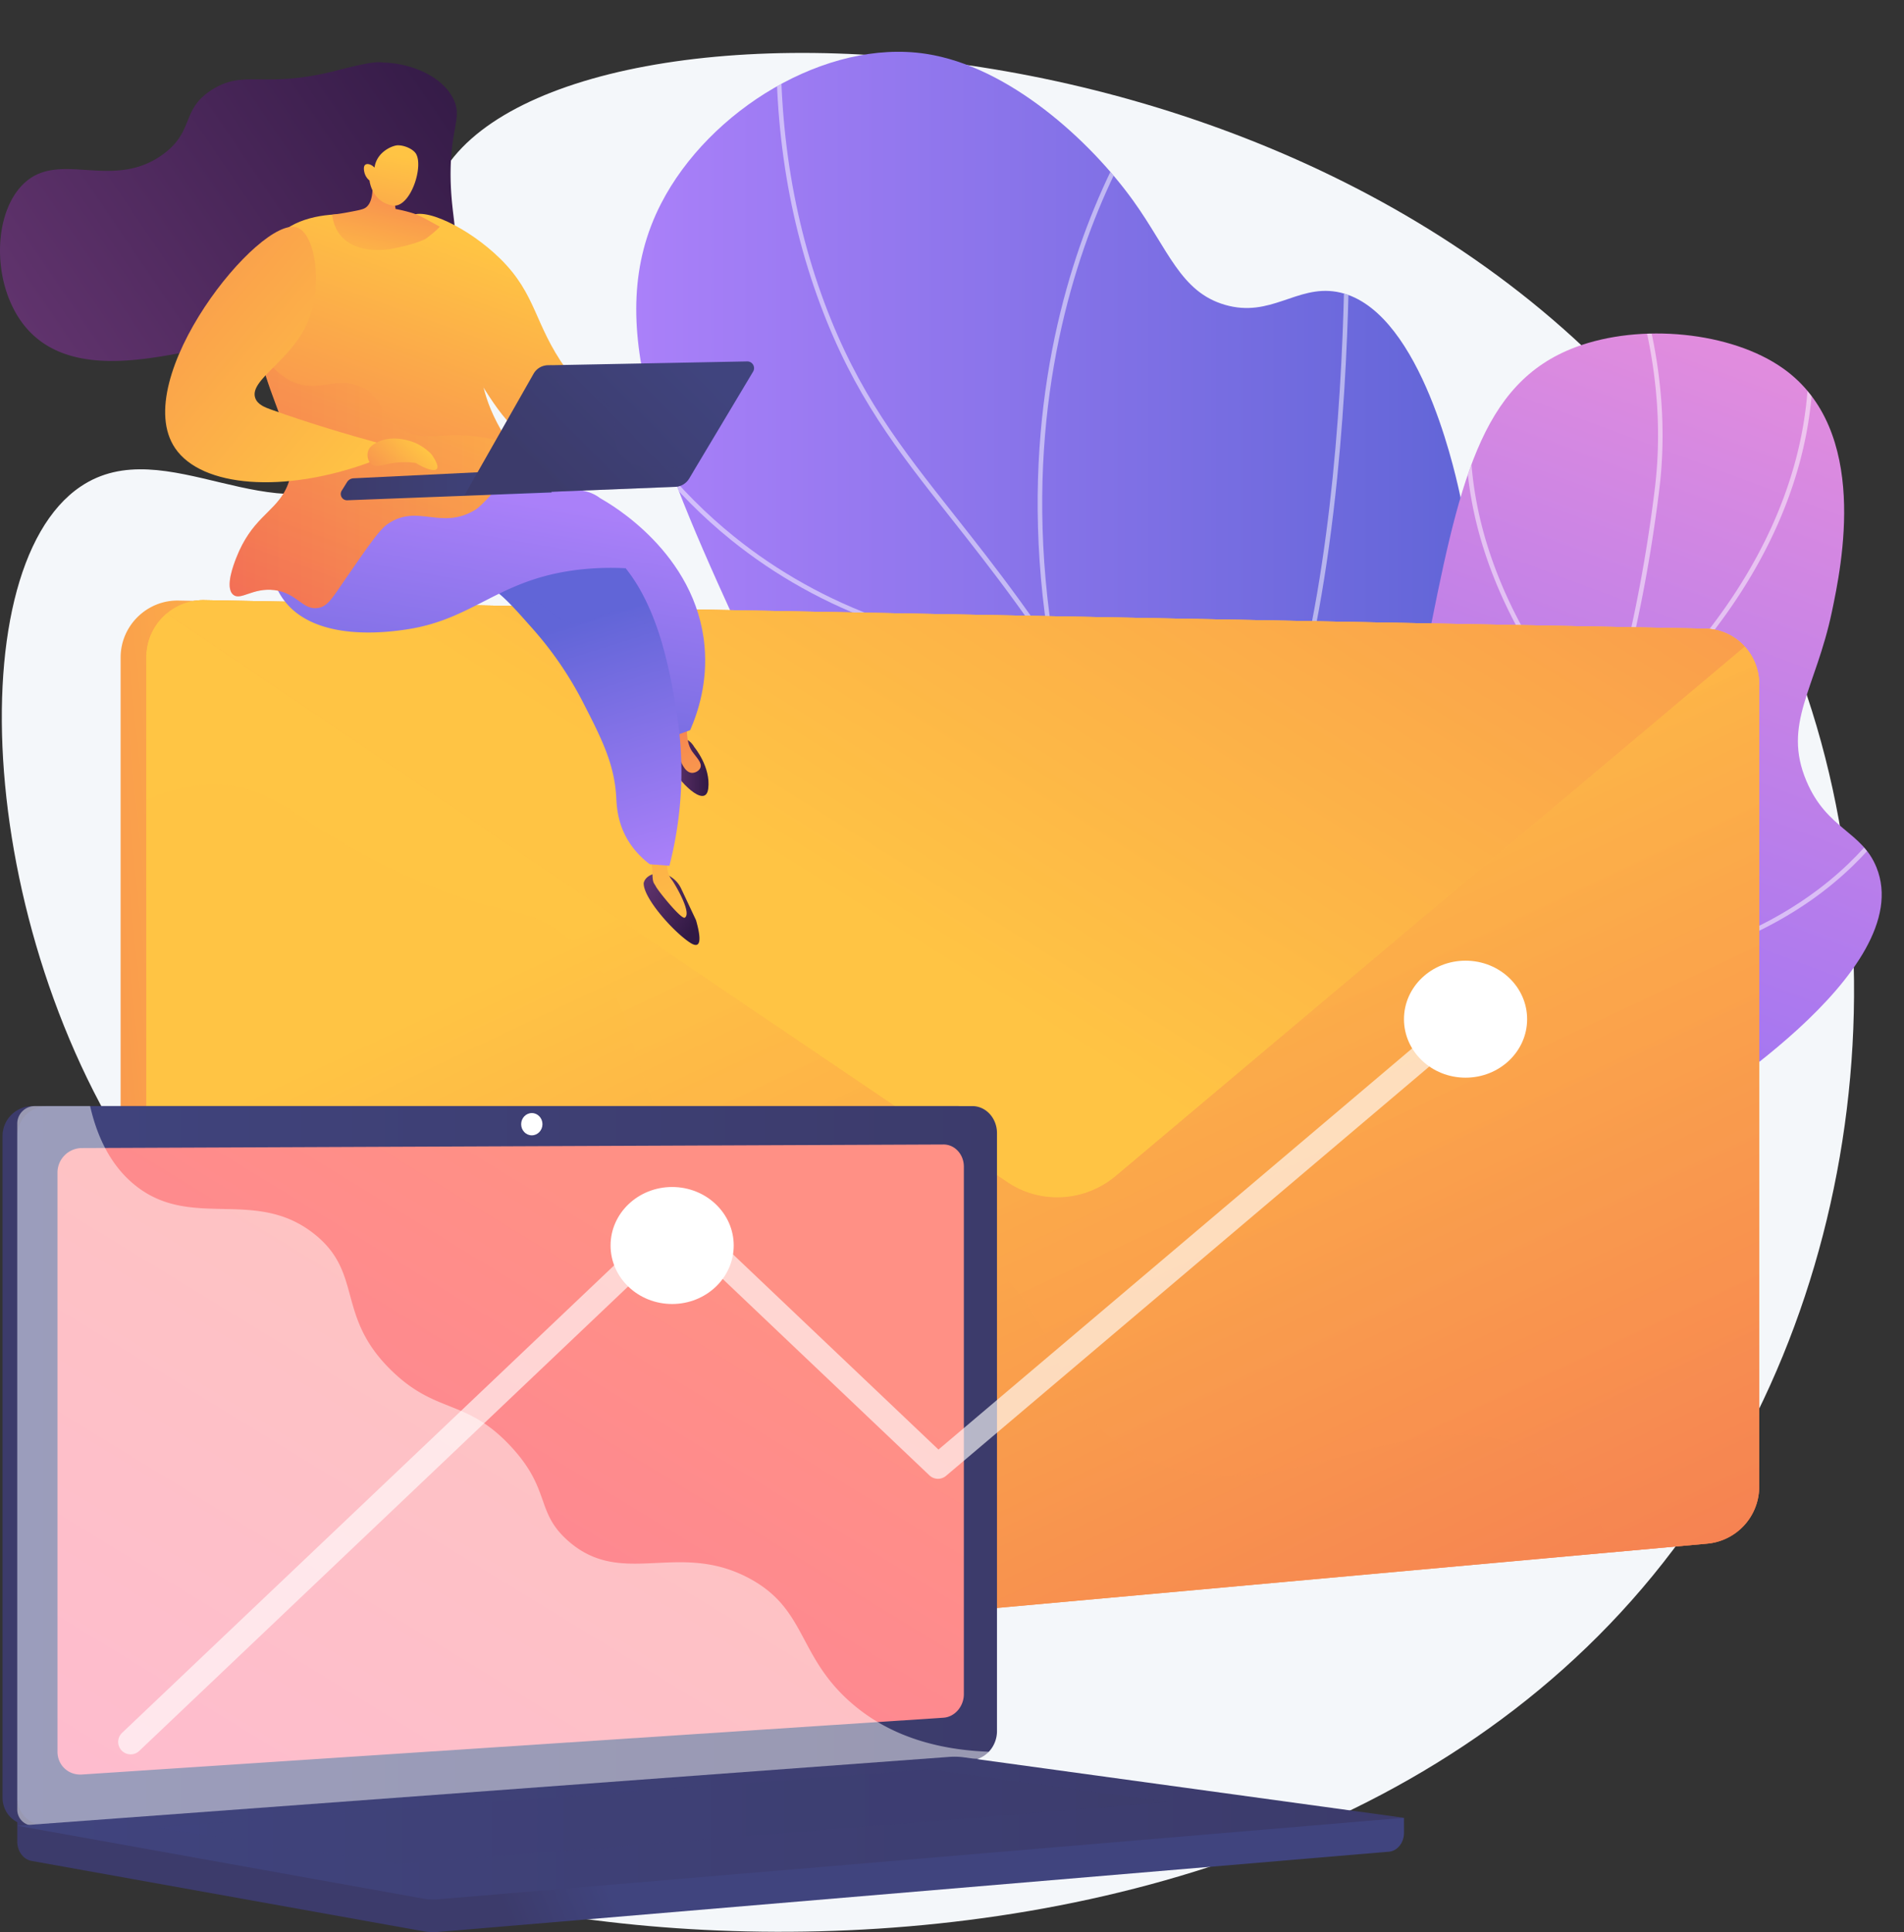 <svg xmlns="http://www.w3.org/2000/svg" xmlns:xlink="http://www.w3.org/1999/xlink" viewBox="0 0 2948.35 2991.03"><rect x="0" y="0" width="2948.35" height="2991.03" fill="#333333" stroke="none"/><defs><style>.cls-1{fill:url(#linear-gradient);}.cls-2{fill:url(#linear-gradient-2);}.cls-3{isolation:isolate;}.cls-4{fill:#f4f7fa;}.cls-5{clip-path:url(#clip-path);}.cls-6{opacity:0.5;}.cls-19,.cls-6{mix-blend-mode:soft-light;}.cls-19,.cls-22,.cls-7{fill:#fff;}.cls-8{clip-path:url(#clip-path-2);}.cls-9{fill:url(#linear-gradient-5);}.cls-10{fill:url(#linear-gradient-6);}.cls-11{fill:url(#linear-gradient-7);}.cls-12{fill:url(#linear-gradient-8);}.cls-13{fill:url(#linear-gradient-9);}.cls-14{opacity:0.37;fill:url(#linear-gradient-10);}.cls-14,.cls-21,.cls-31,.cls-36,.cls-39{mix-blend-mode:multiply;}.cls-15{fill:url(#linear-gradient-11);}.cls-16{fill:url(#linear-gradient-12);}.cls-17{fill:url(#linear-gradient-13);}.cls-18{fill:url(#linear-gradient-14);}.cls-19{opacity:0.48;}.cls-20{fill:url(#linear-gradient-15);}.cls-21,.cls-31,.cls-36,.cls-39{opacity:0.3;}.cls-21{fill:url(#linear-gradient-16);}.cls-22{opacity:0.63;}.cls-23{fill:url(#linear-gradient-17);}.cls-24{fill:url(#linear-gradient-18);}.cls-25{fill:url(#linear-gradient-19);}.cls-26{fill:url(#linear-gradient-20);}.cls-27{fill:url(#linear-gradient-21);}.cls-28{fill:url(#linear-gradient-22);}.cls-29{fill:url(#linear-gradient-23);}.cls-30{fill:url(#linear-gradient-24);}.cls-31{fill:url(#linear-gradient-25);}.cls-32{fill:url(#linear-gradient-26);}.cls-33{fill:url(#linear-gradient-27);}.cls-34{fill:url(#linear-gradient-28);}.cls-35{fill:url(#linear-gradient-29);}.cls-36{fill:url(#linear-gradient-30);}.cls-37{fill:url(#linear-gradient-31);}.cls-38{fill:url(#linear-gradient-32);}.cls-39{fill:url(#linear-gradient-33);}.cls-40{fill:url(#linear-gradient-34);}.cls-41{fill:url(#linear-gradient-35);}</style><linearGradient id="linear-gradient" x1="1406.85" y1="1617.17" x2="2705.71" y2="1617.17" gradientUnits="userSpaceOnUse"><stop offset="0" stop-color="#aa80f9"/><stop offset="1" stop-color="#6165d7"/></linearGradient><linearGradient id="linear-gradient-2" x1="3210.98" y1="883.88" x2="2742.87" y2="2140.37" gradientUnits="userSpaceOnUse"><stop offset="0" stop-color="#e38ddd"/><stop offset="1" stop-color="#9571f6"/></linearGradient><clipPath id="clip-path" transform="translate(-421.61 -338.08)"><path class="cls-1" d="M1980.11,2816c52.56-140.27,108.1-353.36,62.37-593.3-60-314.67-241.44-399.06-460.15-874-138.3-300.28-231.78-511.23-137-695.56,74.29-144.45,255.31-255.25,410-231.73,128.61,19.56,254.07,134.27,321,227.31,54.56,75.83,73.13,141.28,142.25,161.29,70.63,20.45,110.75-30.68,172.53-20.21,125.29,21.25,181.11,268.95,190.13,309,100.37,445.32-133.75,894.68-238.24,1089.47C2356.61,2349.36,2212.89,2578.09,1980.11,2816Z"/></clipPath><clipPath id="clip-path-2" transform="translate(-421.61 -338.08)"><path class="cls-2" d="M2349.47,2301.73c189.26-23.29,427-79.95,644.36-214.38,55.46-34.3,398.08-246.22,333.55-406.42-22.73-56.43-76.78-58.79-108.49-133.71-37.57-88.77,14.27-142.28,39.44-262.27,15-71.59,59-281.11-75.53-376.49-80.37-57-220.82-70.65-321.48-32.93-147.65,55.32-180.75,210.33-232.21,473.58-45.62,233.37-19.3,285.78-55.09,453.24C2547.47,1926.64,2489.65,2100.53,2349.47,2301.73Z"/></clipPath><linearGradient id="linear-gradient-5" x1="1121.58" y1="2098.91" x2="91.33" y2="2208.27" gradientTransform="matrix(1, -0.02, 0, 1, 0, 6.13)" gradientUnits="userSpaceOnUse"><stop offset="0" stop-color="#ffc444"/><stop offset="1" stop-color="#f36f56"/></linearGradient><linearGradient id="linear-gradient-6" x1="1671.74" y1="1649.19" x2="2529.34" y2="3548.57" xlink:href="#linear-gradient-5"/><linearGradient id="linear-gradient-7" x1="1875.75" y1="1900.85" x2="1960.17" y2="56.43" xlink:href="#linear-gradient-5"/><linearGradient id="linear-gradient-8" x1="1671.72" y1="1649.2" x2="2529.32" y2="3548.58" xlink:href="#linear-gradient-5"/><linearGradient id="linear-gradient-9" x1="1654.87" y1="1719.72" x2="2979.62" y2="-336.61" xlink:href="#linear-gradient-5"/><linearGradient id="linear-gradient-10" x1="1914.68" y1="1539.51" x2="2772.27" y2="3438.88" xlink:href="#linear-gradient-5"/><linearGradient id="linear-gradient-11" x1="1355.36" y1="3234.67" x2="1204.51" y2="3298.02" gradientUnits="userSpaceOnUse"><stop offset="0" stop-color="#40447e"/><stop offset="1" stop-color="#3c3b6b"/></linearGradient><linearGradient id="linear-gradient-12" x1="1153.93" y1="2569.84" x2="990.23" y2="2638.6" xlink:href="#linear-gradient-11"/><linearGradient id="linear-gradient-13" x1="448.33" y1="2607.06" x2="1965.44" y2="2607.06" xlink:href="#linear-gradient-11"/><linearGradient id="linear-gradient-14" x1="1406.73" y1="2239.34" x2="244.01" y2="4140.14" gradientUnits="userSpaceOnUse"><stop offset="0" stop-color="#ff9085"/><stop offset="1" stop-color="#fb6fbb"/></linearGradient><linearGradient id="linear-gradient-15" x1="448.33" y1="3168.08" x2="2595.67" y2="3168.08" xlink:href="#linear-gradient-11"/><linearGradient id="linear-gradient-16" x1="237.3" y1="2812.41" x2="1810.64" y2="2812.41" xlink:href="#linear-gradient-11"/><linearGradient id="linear-gradient-17" x1="4432.17" y1="413.37" x2="5272.83" y2="984.39" gradientTransform="matrix(-1, 0, 0, 1, 5597.17, 0)" gradientUnits="userSpaceOnUse"><stop offset="0" stop-color="#311944"/><stop offset="1" stop-color="#6b3976"/></linearGradient><linearGradient id="linear-gradient-18" x1="4412.72" y1="763.94" x2="4629.82" y2="1359.99" gradientTransform="matrix(-1, 0, 0, 1, 5690.8, 0)" xlink:href="#linear-gradient-5"/><linearGradient id="linear-gradient-19" x1="3335.21" y1="4032.74" x2="3458.76" y2="4032.74" gradientTransform="matrix(-0.83, -0.56, -0.56, 0.83, 6533.22, 279.31)" xlink:href="#linear-gradient-17"/><linearGradient id="linear-gradient-20" x1="4112.21" y1="1802.87" x2="4313.82" y2="1198.06" gradientTransform="matrix(-1, 0, 0, 1, 5597.17, 0)" xlink:href="#linear-gradient-5"/><linearGradient id="linear-gradient-21" x1="4078.41" y1="1525.14" x2="4147.65" y2="1525.14" xlink:href="#linear-gradient-17"/><linearGradient id="linear-gradient-22" x1="4038.28" y1="1715.26" x2="4151.34" y2="1376.07" gradientTransform="matrix(-1, 0, 0, 1, 5597.17, 0)" xlink:href="#linear-gradient-5"/><linearGradient id="linear-gradient-23" x1="4177.59" y1="1143.81" x2="4261.92" y2="1631.34" gradientTransform="matrix(-1, 0, 0, 1, 5597.17, 0)" xlink:href="#linear-gradient"/><linearGradient id="linear-gradient-24" x1="4296.69" y1="1721.61" x2="4416.59" y2="1342.12" gradientTransform="matrix(-1, 0, 0, 1, 5597.17, 0)" xlink:href="#linear-gradient"/><linearGradient id="linear-gradient-25" x1="4296.7" y1="1721.61" x2="4416.6" y2="1342.13" gradientTransform="matrix(-1, 0, 0, 1, 5597.17, 0)" xlink:href="#linear-gradient"/><linearGradient id="linear-gradient-26" x1="4465.42" y1="1094.61" x2="4549.56" y2="1581.01" gradientTransform="matrix(-1, 0, 0, 1, 5597.17, 0)" xlink:href="#linear-gradient"/><linearGradient id="linear-gradient-27" x1="4590.37" y1="699.23" x2="4807.48" y2="1295.28" gradientTransform="matrix(-1, 0, 0, 1, 5690.8, 0)" xlink:href="#linear-gradient-5"/><linearGradient id="linear-gradient-28" x1="-2622.88" y1="1513.33" x2="-2614.29" y2="1284.47" gradientTransform="translate(3848.74 -244.24) rotate(10.28)" xlink:href="#linear-gradient-5"/><linearGradient id="linear-gradient-29" x1="-2625.56" y1="1311.29" x2="-2629.24" y2="1607.61" gradientTransform="translate(3848.74 -244.24) rotate(10.28)" xlink:href="#linear-gradient-5"/><linearGradient id="linear-gradient-30" x1="4458.92" y1="1078.95" x2="4913.62" y2="1078.95" gradientTransform="matrix(-1, 0, 0, 1, 5690.8, 0)" xlink:href="#linear-gradient-5"/><linearGradient id="linear-gradient-31" x1="5831.34" y1="1088.25" x2="6157.98" y2="1088.25" gradientTransform="matrix(-1, 0, 0, 1, 7107.17, 0)" xlink:href="#linear-gradient-11"/><linearGradient id="linear-gradient-32" x1="5622.45" y1="882.21" x2="5836.6" y2="1094.65" gradientTransform="matrix(-1, 0, 0, 1, 7107.17, 0)" xlink:href="#linear-gradient-11"/><linearGradient id="linear-gradient-33" x1="5622.45" y1="882.21" x2="5836.61" y2="1094.65" gradientTransform="matrix(-1, 0, 0, 1, 7107.17, 0)" xlink:href="#linear-gradient-11"/><linearGradient id="linear-gradient-34" x1="4681.82" y1="1050.12" x2="5380.5" y2="458.01" gradientTransform="matrix(-1, 0, 0, 1, 5690.8, 0)" xlink:href="#linear-gradient-5"/><linearGradient id="linear-gradient-35" x1="-4295.62" y1="1023.84" x2="-4404.2" y2="1126.17" gradientTransform="translate(5366.89)" xlink:href="#linear-gradient-5"/></defs><title>email-mar</title><g class="cls-3"><g id="Illustration"><path class="cls-4" d="M1113.92,594.82c-96.33,140.42,16.62,368.09-126.32,473.7-139.14,102.81-310.07-65.7-441.21,22.79-194.52,131.28-159,732,125.41,1105.2,85.53,112.24,157,155.91,188.65,282.85,68,272.57-170.9,434.71-125.45,569.52,102.36,303.55,1676.44,558.25,2308-354,295-426.06,339.11-1041.28,75.56-1508.55C2642.36,342,1330.07,279.73,1113.92,594.82Z" transform="translate(-421.61 -338.08)"/><path class="cls-1" d="M1980.11,2816c52.56-140.27,108.1-353.36,62.37-593.3-60-314.67-241.44-399.06-460.15-874-138.3-300.28-231.78-511.23-137-695.56,74.29-144.45,255.31-255.25,410-231.73,128.61,19.56,254.07,134.27,321,227.31,54.56,75.83,73.13,141.28,142.25,161.29,70.63,20.45,110.75-30.68,172.53-20.21,125.29,21.25,181.11,268.95,190.13,309,100.37,445.32-133.75,894.68-238.24,1089.47C2356.61,2349.36,2212.89,2578.09,1980.11,2816Z" transform="translate(-421.61 -338.08)"/><g class="cls-5"><g class="cls-6"><path class="cls-7" d="M1903.72,2944.11l-5.14-4.78c138.24-148.68,246.58-298.07,322-444,111.29-215.31,147.17-417,106.65-599.5-31.73-142.91-108-269.45-213.48-444.59-84.23-139.8-156.53-231.28-220.31-312-83.27-105.37-149-188.59-201.85-330.32C1638,665.06,1616,506.65,1626,338.08l7,.41c-10,167.6,11.91,325,65.15,468C1750.6,947.16,1816.07,1030,1899,1134.89c63.91,80.87,136.35,172.53,220.81,312.71,101.87,169.1,182.34,302.66,214.32,446.69,40.89,184.14,4.8,387.43-107.26,604.24C2151.11,2645.05,2042.39,2795,1903.72,2944.11Z" transform="translate(-421.61 -338.08)"/><path class="cls-7" d="M2042.4,1350.69c-30.92,0-133.52-3.64-255.71-47-85.77-30.44-164.32-74.22-233.49-130.11-86.44-69.85-158.35-158.92-213.74-264.72l6.21-3.26c54.95,104.95,126.25,193.27,211.94,262.52,68.55,55.39,146.41,98.78,231.42,129,129.78,46.07,237,46.91,258.6,46.58-50.94-303.47,9-539,68.45-683.4,33.81-82.14,71.05-144.14,96.33-181.69,27.43-40.75,47.19-62.4,47.38-62.61l5.18,4.75c-.78.84-78.29,86.34-142.53,242.53-59.27,144.12-119,379.64-67.22,683.23l.67,3.91-4,.19C2051.74,1350.56,2048.43,1350.69,2042.4,1350.69Z" transform="translate(-421.61 -338.08)"/><path class="cls-7" d="M2273.79,1734l-2.23-1.25c-1.64-.92-166.62-93.33-350.15-153.6-182.8-60-491.65,40.3-494.74,41.32l-2.2-6.66c3.12-1,314.17-102.06,499.13-41.33,172.56,56.67,328.75,141.63,349.16,152.91,133.95-125.56,189.48-421.43,212.48-648.07,25.08-247.11,17.91-467.43,17.84-469.62l7-.24c.08,2.2,7.26,223-17.86,470.57-14.77,145.49-37.64,271.65-68,375-38,129.54-88,223.49-148.6,279.26Z" transform="translate(-421.61 -338.08)"/><path class="cls-7" d="M2258.43,2437.89l.45-7c6-95-16.48-180-67-252.68-40.46-58.26-98.87-108.86-173.63-150.39-127.6-70.88-260.27-90.93-261.6-91.13l1-6.94c1.33.19,135.11,20.39,263.82,91.85,75.75,42.05,135,93.36,176.09,152.52,50.2,72.25,73.28,156.38,68.66,250.15,27.55-18.75,149.19-104.39,286.84-244.48,143.82-146.38,335-383.85,429.22-683.92l182.79-582.3,6.69,2.1L2989,1498c-94.63,301.47-286.64,539.92-431.05,686.87-156.43,159.19-292.34,248.33-293.7,249.21Z" transform="translate(-421.61 -338.08)"/></g></g><path class="cls-2" d="M2349.47,2301.73c189.26-23.29,427-79.95,644.36-214.38,55.46-34.3,398.08-246.22,333.55-406.42-22.73-56.43-76.78-58.79-108.49-133.71-37.57-88.77,14.27-142.28,39.44-262.27,15-71.59,59-281.11-75.53-376.49-80.37-57-220.82-70.65-321.48-32.93-147.65,55.32-180.75,210.33-232.21,473.58-45.62,233.37-19.3,285.78-55.09,453.24C2547.47,1926.64,2489.65,2100.53,2349.47,2301.73Z" transform="translate(-421.61 -338.08)"/><g class="cls-8"><g class="cls-6"><path class="cls-7" d="M1727.4,2475.9a1381.73,1381.73,0,0,1-180.61-12.1l.92-7c214.25,28.24,416.37,6.74,600.75-63.91,245.63-94.12,445.84-274.58,595.08-536.38C2899,1583.92,2960.18,1291.38,2984.17,1094c16.62-136.7-8.93-282.35-75.94-432.9l6.41-2.86c67.53,151.73,93.27,298.63,76.5,436.61-24.07,198-85.5,491.56-241.5,765.21-150.07,263.24-351.49,444.74-598.67,539.45C2018.21,2450.35,1876.32,2475.9,1727.4,2475.9Z" transform="translate(-421.61 -338.08)"/><path class="cls-7" d="M2905,1490.71l-2.28-2.18c-.62-.59-62.24-59.78-118.19-155.11-51.7-88.07-109.07-225.94-88.8-382.62l7,.9c-20,154.63,36.7,290.9,87.78,378,49.44,84.28,103.3,140,114.84,151.55C3272.92,1168.06,3230.12,870,3208.2,786a39.46,39.46,0,0,1-1-4.15l7-.83-3.48.41,3.48-.45c.07.48.37,1.57.81,3.25,22.23,85.22,65.77,387.89-307.62,704.48Z" transform="translate(-421.61 -338.08)"/><path class="cls-7" d="M2769.06,1857.4c-6.59,0-13.22-.05-19.94-.17l-1.88,0-1-1.57c-1.39-2.17-139.5-220-156.77-538.44L2572,996l7-.38,17.41,321.16c16.39,302.22,142.19,513.2,154.68,533.44,138,2.1,333.87-19.94,486.94-135.93,91.92-69.65,125.17-141.23,125.49-141.94l6.39,2.9c-.34.74-8.55,18.65-28.4,45.52-18.25,24.71-50.22,61.91-98.87,98.84C3159.19,1783,3009.84,1857.4,2769.06,1857.4Z" transform="translate(-421.61 -338.08)"/></g></g><path class="cls-9" d="M3022,1311.91,698.16,1267.74c-49.07-.94-89.77,39-89.77,88.11v1497.7a85.21,85.21,0,0,0,93.27,85.09L3025.47,2728.3a88.44,88.44,0,0,0,80.28-87.77V1397.33A85.15,85.15,0,0,0,3022,1311.91Z" transform="translate(-421.61 -338.08)"/><path class="cls-10" d="M3061.91,1311.29,738.1,1267.12c-49.07-.94-89.77,39-89.77,88.11v1497.7A85.21,85.21,0,0,0,741.6,2938l2323.81-210.33a88.46,88.46,0,0,0,80.29-87.78V1396.72A85.16,85.16,0,0,0,3061.91,1311.29Z" transform="translate(-421.61 -338.08)"/><path class="cls-11" d="M2149.57,2158.27,3123.29,1339a85.05,85.05,0,0,0-61.38-27.7L738.1,1267.12a87.62,87.62,0,0,0-58.26,20.75L1981.56,2168C2032.86,2202.72,2101.48,2198.73,2149.57,2158.27Z" transform="translate(-421.61 -338.08)"/><path class="cls-12" d="M2149.57,2158.27c-48.09,40.46-116.71,44.45-168,9.76L679.84,1287.87a88,88,0,0,0-31.51,67.36v1497.7A85.21,85.21,0,0,0,741.6,2938l2323.81-210.33a88.46,88.46,0,0,0,80.29-87.78V1396.72a85.17,85.17,0,0,0-22.41-57.73Z" transform="translate(-421.61 -338.08)"/><path class="cls-13" d="M2149.57,2158.27,3123.29,1339a85.05,85.05,0,0,0-61.38-27.7L738.1,1267.12a87.62,87.62,0,0,0-58.26,20.75L1981.56,2168C2032.86,2202.72,2101.48,2198.73,2149.57,2158.27Z" transform="translate(-421.61 -338.08)"/><path class="cls-14" d="M3123.29,1339l-973.72,819.28c-48.09,40.46-116.71,44.45-168,9.76L679.84,1287.87a88,88,0,0,0-31.51,67.36v220.89c47-20.5,86.83-24.91,119.18-22.71,89.43,6.09,110.78,61.59,282,139.53,160.11,72.87,176.91,40.5,247.49,94,136,103.1,76.51,225.44,195.69,336.55,124.11,115.69,231.18,22.74,408.65,131.8,187.53,115.26,127.5,255.64,282,335.22C2399.88,2702,2621,2479.61,2805,2592.4c55.65,34.1,91.22,88.65,114.16,148.53l146.26-13.24a88.46,88.46,0,0,0,80.29-87.78V1396.72A85.17,85.17,0,0,0,3123.29,1339Z" transform="translate(-421.61 -338.08)"/><path class="cls-15" d="M2595.67,3152.13,448.33,3133.42v55.34c0,15,9.37,27.79,22.05,30.07l607.2,109a83.37,83.37,0,0,0,21.79,1l1473-124.23c13.15-1.11,23.34-13.92,23.34-29.36Z" transform="translate(-421.61 -338.08)"/><path class="cls-16" d="M1904.41,3062.42,472,3163.65c-25.63,1.82-46.47-17.43-46.47-43v-1024A46.4,46.4,0,0,1,472,2050.35H1904.41c21.12,0,38.19,18.73,38.19,41.83v925.71C1942.6,3041,1925.53,3060.93,1904.41,3062.42Z" transform="translate(-421.61 -338.08)"/><path class="cls-17" d="M1927.25,3062.42,494.8,3163.65c-25.63,1.82-46.47-17.43-46.47-43v-1024a46.4,46.4,0,0,1,46.47-46.28H1927.25c21.12,0,38.19,18.73,38.19,41.83v925.71C1965.44,3041,1948.37,3060.93,1927.25,3062.42Z" transform="translate(-421.61 -338.08)"/><path class="cls-18" d="M1882.63,2997.16,548.45,3085.09c-20.86,1.38-37.81-14.42-37.81-35.29V2153.26a38,38,0,0,1,37.81-37.94l1334.18-5.52c17.42-.07,31.51,15.28,31.51,34.28v816.59C1914.14,2979.68,1900.05,2996,1882.63,2997.16Z" transform="translate(-421.61 -338.08)"/><path class="cls-7" d="M1261.62,2078.36c0,9.51-7.37,17.25-16.48,17.27s-16.51-7.68-16.51-17.21,7.4-17.27,16.51-17.28S1261.62,2068.84,1261.62,2078.36Z" transform="translate(-421.61 -338.08)"/><path class="cls-19" d="M1582.13,2781.57c-110.43-59.42-197.26,15.87-281.06-58.41-50.8-45-25.86-78.62-88.37-145.92-69.24-74.54-114.32-49.48-183.9-116.57-88-84.83-44-150.82-119.76-211.73-91.94-73.88-191.09-5.49-278.61-76.35-37.75-30.56-58.46-75-69.28-122.24H475.52a27.19,27.19,0,0,0-27.19,27.16V3139a25,25,0,0,0,27.19,25.23l1459.9-103.62c7.17-.51,13.52-4.69,17.6-10.76-106.87-3.89-172.53-39.72-214.5-76.76C1656.42,2900.65,1670.66,2829.2,1582.13,2781.57Z" transform="translate(-421.61 -338.08)"/><path class="cls-20" d="M1891.51,3057.83,448.33,3164.39l629.25,112.92a83.37,83.37,0,0,0,21.79,1l1496.3-126.2-681.2-93.57A109.52,109.52,0,0,0,1891.51,3057.83Z" transform="translate(-421.61 -338.08)"/><polygon class="cls-21" points="237.3 2828.99 1438.79 2738.96 1810.64 2789.62 619.5 2885.86 237.3 2828.99"/><path class="cls-22" d="M2720.32,1916.47l-15.44-14.66a19.29,19.29,0,0,0-25.76-.74l-804.3,681L1486.9,2213.62a19.31,19.31,0,0,0-26.58,0l-849.7,807a19.3,19.3,0,1,0,26.58,28l836.41-794.39L1860.79,2622a19.29,19.29,0,0,0,25.76.74l804.3-681,29.47,28Z" transform="translate(-421.61 -338.08)"/><ellipse class="cls-7" cx="1040.81" cy="1928.08" rx="95.35" ry="90.56"/><ellipse class="cls-7" cx="2269.41" cy="1577.72" rx="95.35" ry="90.56"/><path class="cls-23" d="M1118.81,717.1c15.82-10.25,1.41-40.08.56-104.14-1-78.51,19.81-93.15,3.06-124-20.48-37.66-72-53.25-106.19-54-7.53-.17-9.3-4.28-72.41,12.06-113.7,29.45-142.16-2.12-193.08,29.42-49.19,30.46-27.65,63.83-75.42,99.55C597.9,634,516.47,571.37,461.14,619.81c-52.35,45.82-53.56,162.56,1.5,226.26,62.42,72.23,175,50.53,250.4,36.21,15.87-3,96-19.85,179.51-81.46a478.16,478.16,0,0,0,98.05-97.29c4.73-5.33,12.12-11.79,21.87-12.82,11.71-1.25,21.11,5.91,25.64,9C1061.91,716.24,1103.28,727.17,1118.81,717.1Z" transform="translate(-421.61 -338.08)"/><path class="cls-24" d="M1055.27,674.08c20.33-18.53,92.9,17.18,141,64.56,56.49,55.68,52.15,100.82,101.46,170,24.51,34.39,66.53,80.68,141,121.22q-7.9,19.77-15.81,39.53c-36,2.17-106.68.9-172.62-42.16-45.8-29.91-69.37-69.54-114.64-147.58C1090.22,801.31,1029.85,697.23,1055.27,674.08Z" transform="translate(-421.61 -338.08)"/><path class="cls-25" d="M1499.38,1762.53l-23.12-49.12a42.57,42.57,0,0,0-14.82-17.23l-11.45-7.66s-27.37-.73-31.63,16.48c-.91,21.84,41.54,70.66,68.39,90,4.46,3.22,10.81,7.51,14.68,5.3C1508,1796.6,1503.38,1776.51,1499.38,1762.53Z" transform="translate(-421.61 -338.08)"/><path class="cls-26" d="M1455.93,1661.81c-3.64,21.07,1,32.06,5.93,38.21,3.49,4.33,31.85,51.09,20.2,58.64-5.25,3.4-41.28-41.33-44.77-48.19-3.17-6.2-5.22-4.74-5.41-21.65a88,88,0,0,0-4.16-25.7Z" transform="translate(-421.61 -338.08)"/><path class="cls-27" d="M1496.88,1494.81s25.59,30.54,21.43,64-49-15.46-55.24-32-13.55-40.11-13.55-40.11S1481,1467.16,1496.88,1494.81Z" transform="translate(-421.61 -338.08)"/><path class="cls-28" d="M1487.12,1447s-6.95,35.58,6.29,54.35c6.6,9.35,15.5,17.29,12.88,24.9-1.75,5.1-8.41,8.77-14,8.19-10.79-1.11-16.78-17.66-21-29.34-6.23-17.24-9.71-54.13-9.71-54.13Z" transform="translate(-421.61 -338.08)"/><path class="cls-29" d="M1466.72,1477l23.61-8.6c12.28-28.05,27.26-74.11,22.26-130.1-12.87-144-146-220.28-160.84-228.45-36.28,18.21-73,43.89-74.36,76.26-1.67,40.64,53.69,62.13,105.74,121.56C1414.37,1343.36,1447.75,1396.51,1466.72,1477Z" transform="translate(-421.61 -338.08)"/><path class="cls-30" d="M1458.23,1678.28c26-101.59,19.36-184.48,11.86-232.24-11.34-72.18-34.4-219-132.42-273.74-21.41-12-52-22.66-89.3-55.9a316.11,316.11,0,0,1-62.89-77.52c-131.09-38.45-252-22.87-305.37,47.44-6.16,8.12-21.6,25.75-24.58,51.73-6.74,58.62,50.86,129.2,115.5,143.94,82.15,18.74,129.81-65.62,202.59-37.55,20.36,7.85,37.62,27.3,72.14,66.21a550.66,550.66,0,0,1,78,113.44c27.81,54.42,48.9,94.59,52,146.66.72,12.12,1.15,36.63,15.35,63.06,10.91,20.28,25.69,33.81,36.69,42.17Z" transform="translate(-421.61 -338.08)"/><path class="cls-31" d="M855.53,1138.05c3-26,18.42-43.61,24.58-51.73,53.36-70.31,174.28-85.89,305.37-47.44a316.11,316.11,0,0,0,62.89,77.52c37.29,33.24,67.89,43.94,89.3,55.9,59.86,33.43,91.73,101.18,110.09,165.32-27.23-42.23-50.54-53.45-68.58-53.65-25.83-.29-37.36,21.79-68.19,18.77-33-3.22-40.49-30.46-67.2-33.59-8-.94-17.84.29-29.65,6.58-15.77-16.51-27.52-26.28-40.52-31.29-72.78-28.07-120.44,56.29-202.59,37.55C906.39,1267.25,848.79,1196.67,855.53,1138.05Z" transform="translate(-421.61 -338.08)"/><path class="cls-32" d="M1390.31,1217.73a432,432,0,0,0-65.25,1.48c-130.8,12.93-166.86,77.63-275,93.42-25.57,3.73-139.44,20.36-188.75-45.46-35.41-47.26-30.05-128.69,8.67-160.72,16.39-13.55,32.62-13.17,137.59-12.22,39.53.35,79.06.48,118.59,1,167.32,2.14,199.32-9.45,229.77,18.22C1370.16,1126.35,1390.93,1154.08,1390.31,1217.73Z" transform="translate(-421.61 -338.08)"/><path class="cls-33" d="M1037.07,680.87S905,642.35,846.82,708.2c-10.68,12.08-19.12,28-25.26,58.67-31.31,156.38,87.11,250.3,40.45,332.8-18.53,32.76-51.16,42.63-74.35,101.51-3.92,10-18.12,46-5.09,57.38,11.47,10,30.34-11.12,63.87-7,35.5,4.32,43.79,31.59,67.68,27.62,15.57-2.59,22.29-15.89,45.23-49,33.22-48,49.82-72,61.73-80.4,47-33.19,83.28,10.1,136.84-22.77,19.4-11.91,91.25-104.42,70.11-79h0c-50.32-62.77-62-114.56-63.21-150.57-1.32-39.47,10.06-57.42,0-104.08,0,0-11.22-52.07-51.72-96.78C1107.28,690.08,1100.35,683.4,1037.07,680.87Z" transform="translate(-421.61 -338.08)"/><path class="cls-34" d="M994.66,595.2c1.79,8.36,10.89,53.2-7.45,64.73-4,2.51-11.62,3.94-26.91,6.8-10,1.88-18.4,3-24.32,3.74.86,7.52,3.39,19.76,12.07,30.89,24.32,31.21,73.1,23.13,80,21.86,24.54-4.46,48.68-12,54.51-16.68,8.88-7,15.86-12.34,20-17.72-9.5-4.59-28.67-16.69-41.53-20.65a236.64,236.64,0,0,0-26.85-6.58l-4-26Q1012.43,615.4,994.66,595.2Z" transform="translate(-421.61 -338.08)"/><path class="cls-35" d="M993.8,617.55s3.32,32.86,35.26,38.65c28.6,5.18,50.13-63.93,35.5-81.81-4.89-6-16.94-11.64-27.39-11.34-7.35.22-32.17,9.67-35.64,34.51-4.94-5.21-11.1-6.71-14.14-4.53-3.85,2.77-1.79,10.81-1.32,12.64A23.16,23.16,0,0,0,993.8,617.55Z" transform="translate(-421.61 -338.08)"/><path class="cls-36" d="M1228,1047.93c-6-7.56-11.52-14.94-16.5-22.17a262.58,262.58,0,0,0-71.13-13.7c-43.68-2.11-67.6,8.16-97.34-9.73-33.75-20.31-27.78-48.51-60.35-64.24-34.28-16.57-58.52,2.15-91.5-3.9-19.91-3.65-44.17-17-68.93-55.82,19,93.54,74.1,160.54,39.73,221.3-18.53,32.76-51.16,42.63-74.35,101.51-3.92,10-18.12,46-5.09,57.38,11.47,10,30.34-11.12,63.87-7,35.5,4.32,43.8,31.59,67.68,27.62,15.57-2.59,22.29-15.89,45.23-49,33.22-48,49.82-72,61.73-80.4,47-33.19,83.28,10.1,136.84-22.77C1177.32,1115,1249.17,1022.51,1228,1047.93Z" transform="translate(-421.61 -338.08)"/><path class="cls-37" d="M1267.83,1064,969,1078.52a12.54,12.54,0,0,0-10,5.9l-8.27,13.27a9.71,9.71,0,0,0,8.61,14.83l316.55-12.06Z" transform="translate(-421.61 -338.08)"/><path class="cls-38" d="M1578.65,897.56l-308.74,6a25.89,25.89,0,0,0-22,13.1L1141,1104.74l326.07-13a26.55,26.55,0,0,0,21.72-12.89l99-165.48A10.45,10.45,0,0,0,1578.65,897.56Z" transform="translate(-421.61 -338.08)"/><path class="cls-39" d="M1247.9,916.64a25.89,25.89,0,0,1,22-13.1l6.77-.13c1,10,4.06,19.08,10.16,26.44,19,23,50.67,8.81,74.24,33.13,25.9,26.71,2,58.51,25.13,83.37,24.37,26.17,63.78,4.87,109.08,21.61l-6.52,10.9a26.55,26.55,0,0,1-21.72,12.89l-326.07,13Z" transform="translate(-421.61 -338.08)"/><path class="cls-40" d="M993.33,1054l11.67-30.82c-43-11.78-102.44-29.2-163.43-51-9.55-3.41-20.89-7.64-24.61-17.69-10.43-28.19,55.86-57.41,81.64-119,23.83-56.93,10.71-135.94-17-145.27C824.09,670.83,620,924.9,692.87,1032,734.08,1092.55,861.13,1102.19,993.33,1054Z" transform="translate(-421.61 -338.08)"/><path class="cls-41" d="M1005,1023.17c27-14.33,59.3.36,61.38,1.35a80.63,80.63,0,0,1,23.28,16.69c1,1.34,12.69,17.57,8.43,22.76-3.42,4.17-16.66.72-32.57-9.18a124.14,124.14,0,0,0-28.49-.7c-21.85,2-31.85,8.92-39.78,3-5.81-4.36-7.79-13.58-5.7-20.43C993.8,1029.25,1000.44,1025.6,1005,1023.17Z" transform="translate(-421.61 -338.08)"/></g></g></svg>